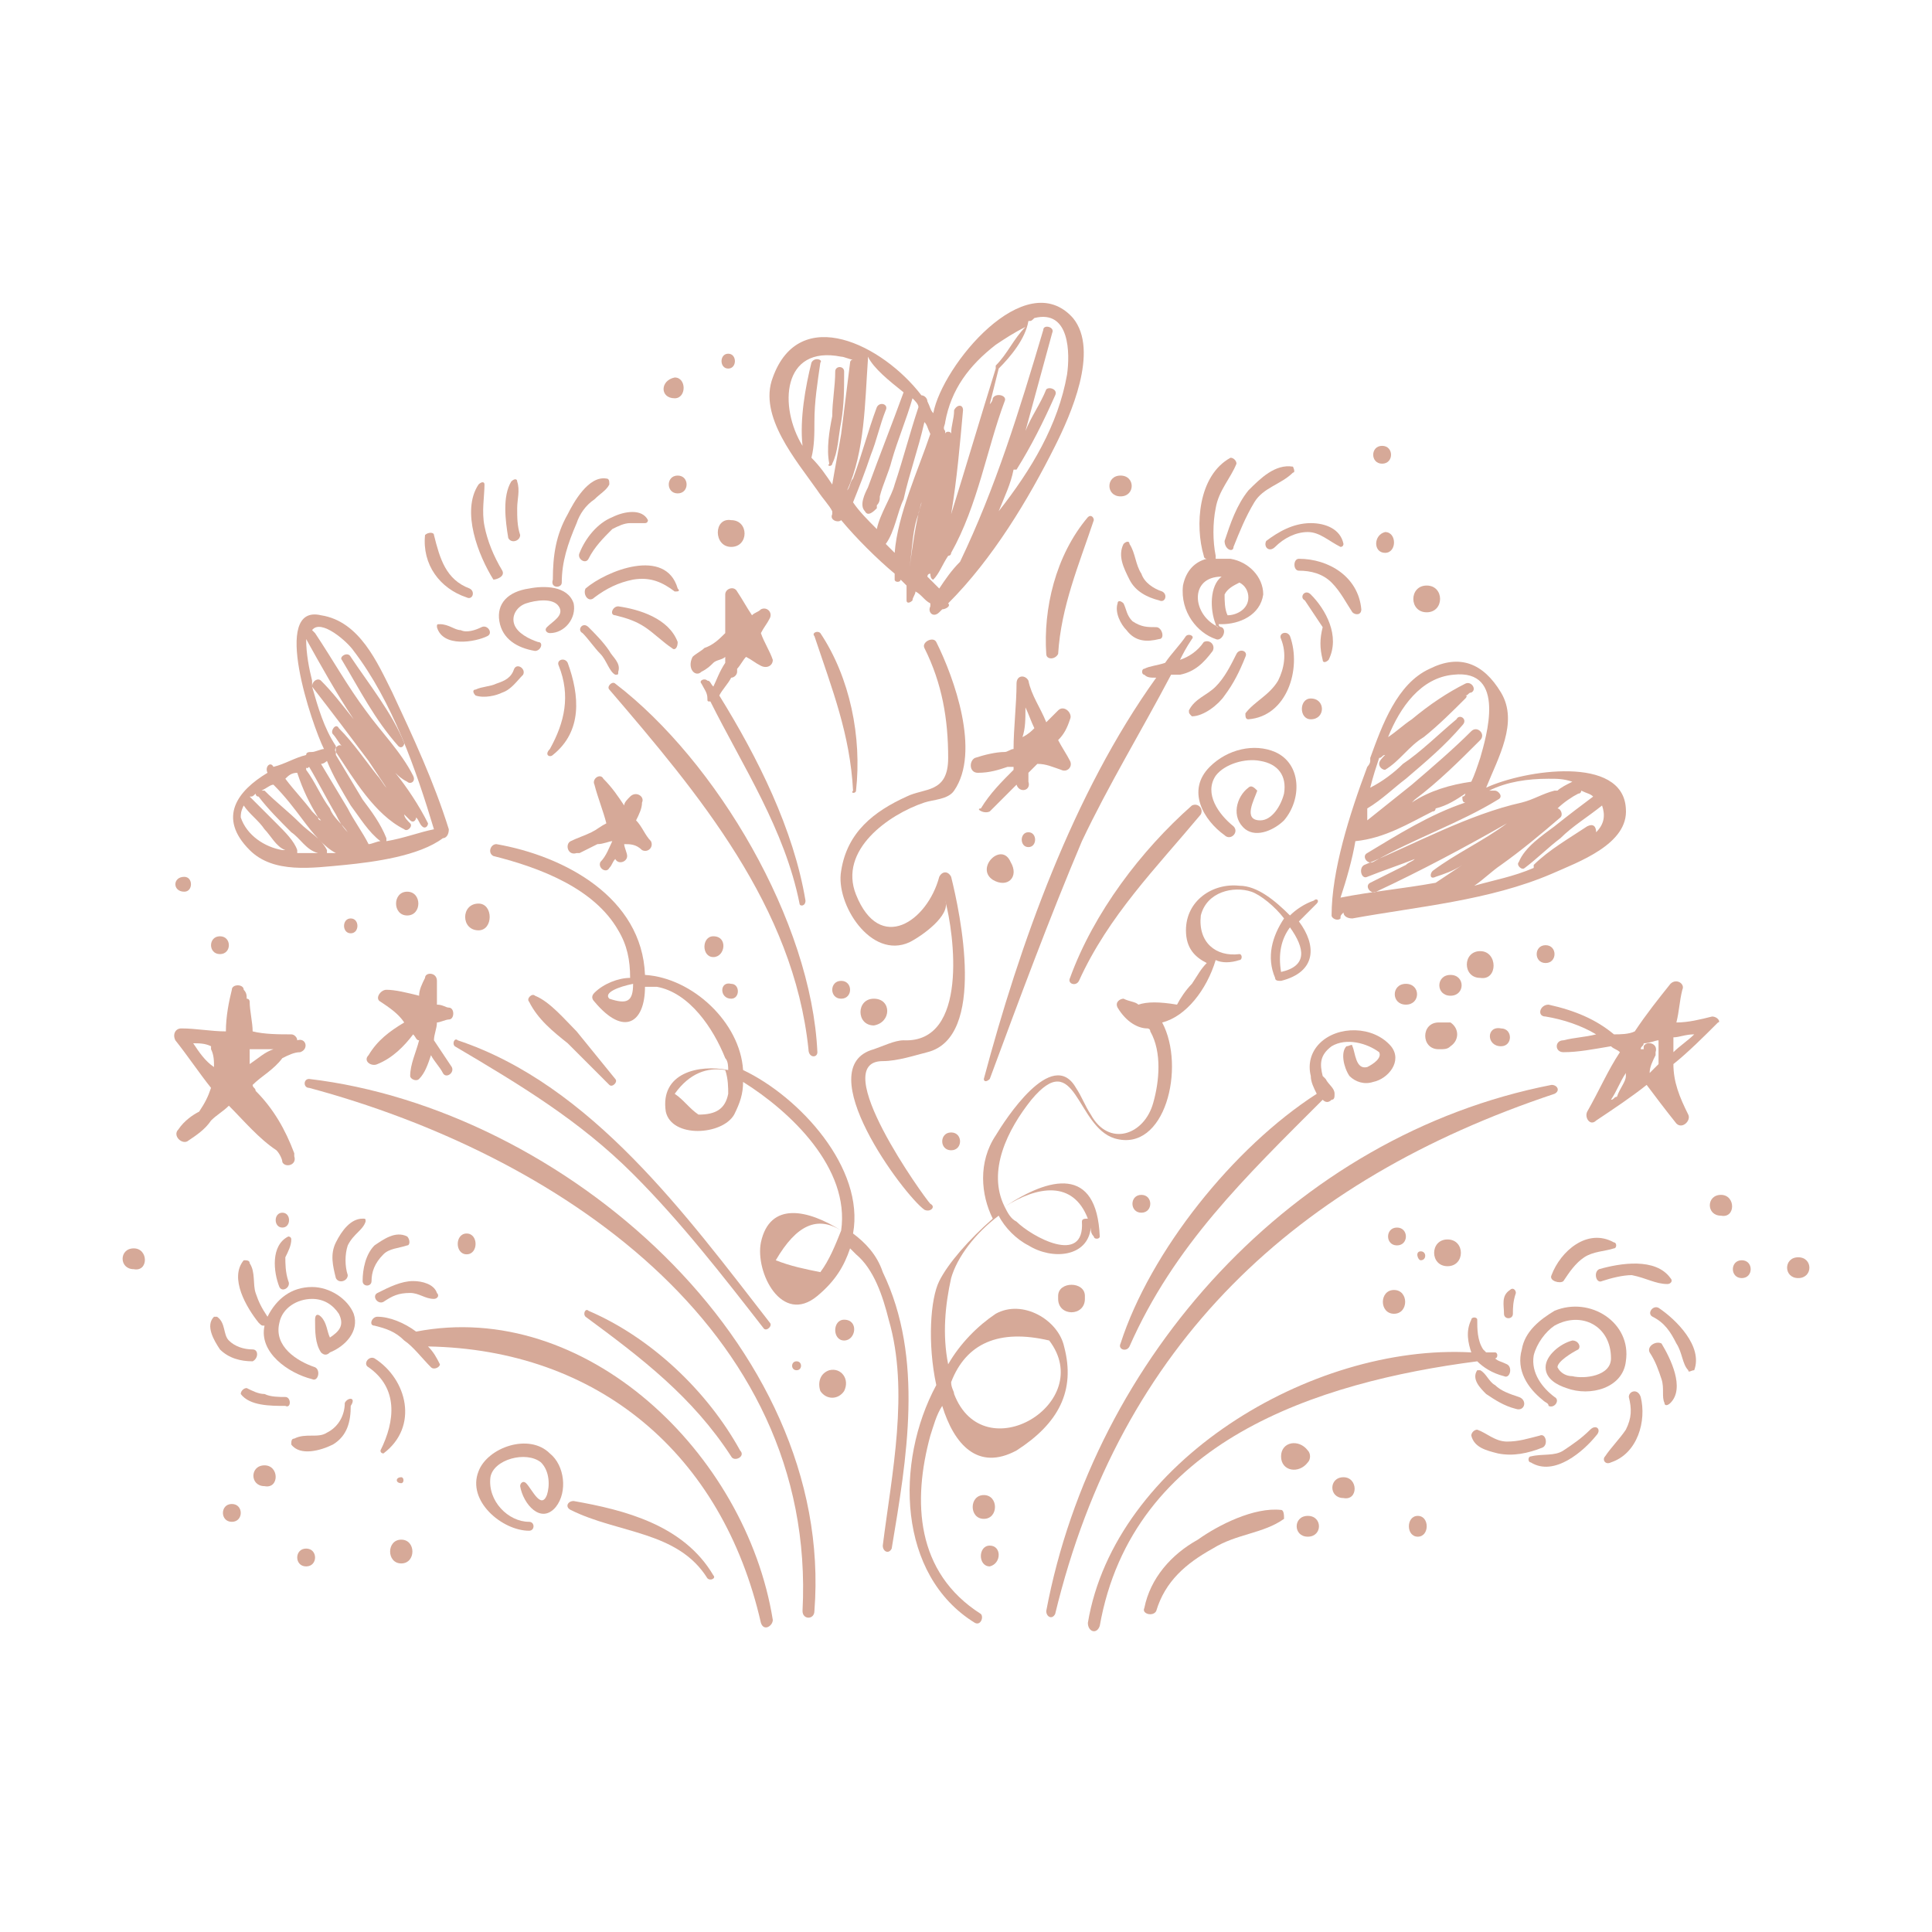 <svg xmlns="http://www.w3.org/2000/svg" xmlns:xlink="http://www.w3.org/1999/xlink" id="Layer_1" x="0px" y="0px" viewBox="0 0 65 65" style="enable-background:new 0 0 65 65;" xml:space="preserve"><style type="text/css">	.st0{fill-rule:evenodd;clip-rule:evenodd;fill:#D6A998;}</style><g>	<path class="st0" d="M35.8,45.3c-0.2-0.9-1.4-1.6-2.3-1.1c-0.6,0.4-1.2,1-1.6,1.7c-0.2-1-0.1-2,0.1-2.9c0.2-0.7,0.8-1.5,1.6-2.1  c0.2,0.4,0.6,0.8,1,1c0.8,0.5,2,0.4,2.1-0.6c0,0.1,0,0.2,0.1,0.3c0,0.1,0.2,0.1,0.2,0c-0.1-2.4-1.7-2-3.2-1  c-0.6-1.2,0.1-2.6,0.9-3.6c1.5-1.8,1.5,0.9,2.8,1.3c1.7,0.5,2.4-2.4,1.6-3.9c0.8-0.2,1.5-1.1,1.8-2.1c0.2,0.1,0.5,0.1,0.8,0  c0.1,0,0.1-0.2,0-0.2c-0.8,0.1-1.4-0.4-1.3-1.3c0.2-0.8,1.1-1,1.7-0.8c0.3,0.1,0.8,0.5,1.1,0.9c-0.4,0.6-0.6,1.3-0.3,2  c0,0.1,0.1,0.1,0.2,0.1c1.2-0.3,1.2-1.2,0.6-2c0.2-0.2,0.4-0.4,0.6-0.6c0.1-0.1,0-0.2-0.1-0.1c-0.3,0.1-0.6,0.3-0.8,0.5  c-0.5-0.5-1.1-1-1.7-1c-0.9-0.1-1.8,0.5-1.8,1.5c0,0.6,0.3,0.9,0.7,1.1c-0.2,0.2-0.3,0.4-0.5,0.7c-0.2,0.2-0.4,0.5-0.5,0.7  c-0.6-0.1-1-0.1-1.3,0c-0.1-0.1-0.3-0.1-0.5-0.2c-0.1,0-0.3,0.1-0.2,0.3c0.3,0.5,0.7,0.7,1,0.7c0,0,0.1,0,0.1,0.1  c0.4,0.7,0.3,1.7,0.1,2.4c-0.3,1.1-1.5,1.5-2.1,0.4c-0.2-0.3-0.3-0.6-0.5-0.9c-0.8-1.4-2.4,1.1-2.7,1.6c-0.6,0.9-0.5,2-0.1,2.8  c-0.8,0.7-1.5,1.5-1.8,2.1c-0.3,0.6-0.4,2.1-0.1,3.5c-1.4,2.6-1.3,6.4,1.3,8c0.2,0.1,0.3-0.2,0.2-0.3c-2.2-1.4-2.3-3.8-1.7-6  c0.1-0.3,0.2-0.7,0.4-1c0.4,1.3,1.2,2.2,2.5,1.5C35.6,47.9,36.2,46.8,35.8,45.3z M43.1,32.7c-0.1-0.6,0-1.1,0.3-1.5  C43.9,31.9,44,32.5,43.1,32.7z M36.6,41c-0.1,0-0.2,0-0.2,0.1c0.1,1.5-1.7,0.5-2.2,0c-0.2-0.1-0.3-0.3-0.4-0.5  C34.9,39.9,36.1,39.7,36.6,41z M32.1,46.9c0-0.1-0.1-0.2-0.1-0.4c0,0,0,0,0,0c0.5-1.3,1.6-1.8,3.3-1.4  C36.9,47.2,33.1,49.5,32.1,46.9z"></path>	<path class="st0" d="M28.7,41.5c0.4-2.2-1.8-4.6-3.7-5.5c0,0,0,0,0,0c-0.1-1.6-1.7-3.1-3.3-3.2c-0.1-2.6-2.7-4-5-4.4  c-0.2,0-0.3,0.3-0.1,0.4c1.6,0.4,3.4,1.1,4.2,2.5c0.3,0.5,0.4,1,0.4,1.6c-0.4,0-0.9,0.2-1.2,0.5c-0.1,0.1-0.1,0.2,0,0.3  c1,1.2,1.7,0.7,1.7-0.5c0.2,0,0.4,0,0.4,0c1.1,0.2,1.9,1.4,2.3,2.4c0.1,0.1,0.1,0.3,0.1,0.4c-1-0.2-2.3,0.1-2.1,1.4  c0.2,0.9,1.9,0.8,2.3,0.1c0.2-0.4,0.3-0.7,0.3-1.1c1.6,1,3.6,2.9,3.3,5c-1.1-0.7-2.4-1-2.7,0.4c-0.2,1,0.7,2.8,1.9,1.8  c0.6-0.5,0.9-1,1.1-1.6c0.1,0.1,0.1,0.1,0.2,0.2c0.6,0.5,0.9,1.4,1.1,2.2c0.7,2.4,0.1,5.2-0.2,7.6c0,0.2,0.2,0.3,0.3,0.1  c0.5-3,1.1-6.4-0.3-9.3C29.5,42.2,29.1,41.8,28.7,41.5z M20.5,33.6c-0.2-0.2,0.3-0.4,0.8-0.5C21.3,33.7,21.1,33.8,20.5,33.6z   M24.5,36.8c-0.1,0.5-0.4,0.7-1,0.7c-0.3-0.2-0.5-0.5-0.8-0.7c0.5-0.7,1.1-0.9,1.7-0.8C24.5,36.3,24.5,36.6,24.5,36.8z M27.6,42.8  c-0.5-0.1-1-0.2-1.5-0.4c0.7-1.2,1.4-1.5,2.2-1C28.1,41.9,27.9,42.4,27.6,42.8z"></path>	<path class="st0" d="M32,29.5c-0.1-0.2-0.3-0.2-0.4,0c-0.4,1.5-2,2.6-2.8,0.6c-0.6-1.5,1.1-2.7,2.3-3.1c0.3-0.1,0.8-0.1,1-0.4  c0.9-1.3,0-3.8-0.6-5c-0.1-0.2-0.5,0-0.4,0.2c0.6,1.2,0.8,2.4,0.8,3.7c0,1.2-0.8,1-1.4,1.3c-1.1,0.5-2,1.2-2.2,2.5  c-0.2,1.1,1,3,2.3,2.4c0.4-0.2,1.4-0.9,1.2-1.4c0.3,1.1,0.8,4.8-1.4,4.7c-0.3,0-0.7,0.2-1,0.3c-2.2,0.6,1,4.9,1.7,5.4  c0.2,0.1,0.4-0.1,0.2-0.2c-0.2-0.2-3.5-4.8-1.6-4.8c0.5,0,1.1-0.2,1.5-0.3C33.2,34.9,32.3,30.7,32,29.5z"></path>	<path class="st0" d="M52.3,36.8c0.2-0.1,0.1-0.3-0.1-0.3c-8.7,1.7-15.4,9.2-17,17.7c0,0.2,0.2,0.3,0.3,0.1  C37.7,45.2,43.6,39.7,52.3,36.8z"></path>	<path class="st0" d="M38.5,22.5c-0.1,0-0.1,0.2,0,0.2c0.1,0.1,0.2,0.1,0.4,0.1c-2.8,3.9-4.6,9-5.8,13.5c0,0.1,0.1,0.1,0.2,0  c1-2.7,2-5.4,3.1-8c0.9-1.9,2-3.7,3-5.6c0.1,0,0.2,0,0.3,0c0.5-0.1,0.8-0.4,1.1-0.8c0.1-0.2-0.1-0.4-0.3-0.3  c-0.2,0.3-0.5,0.5-0.8,0.6c0.1-0.2,0.2-0.4,0.4-0.7c0.1-0.1-0.1-0.2-0.2-0.1c-0.2,0.3-0.5,0.6-0.7,0.9  C38.9,22.4,38.7,22.4,38.5,22.5z"></path>	<path class="st0" d="M27.5,35.4c-0.2-4.4-3.4-9.8-6.8-12.4c-0.1-0.1-0.3,0.1-0.2,0.2c3,3.5,6.2,7.3,6.7,12.1  C27.2,35.6,27.5,35.6,27.5,35.4z"></path>	<path class="st0" d="M23.6,22.6c0.2-0.1,0.3-0.2,0.4-0.3c0.1-0.1,0.3-0.1,0.4-0.2c0,0.1,0,0.1,0,0.2c-0.2,0.3-0.3,0.6-0.4,0.8  c-0.1-0.1-0.1-0.2-0.2-0.2c-0.1-0.1-0.3,0-0.2,0.1c0.1,0.2,0.2,0.3,0.2,0.5c0,0.1,0,0.1,0.1,0.1c1.1,2.2,2.5,4.3,3,6.8  c0,0.1,0.2,0.1,0.2-0.1c-0.4-2.4-1.6-4.8-2.9-6.9c0.1-0.2,0.3-0.4,0.4-0.6c0.1,0,0.2-0.1,0.2-0.2c0,0,0-0.1,0-0.1  c0.1-0.1,0.2-0.3,0.3-0.4c0.2,0.1,0.3,0.2,0.5,0.3c0.2,0.1,0.4,0,0.4-0.2c-0.1-0.3-0.3-0.6-0.4-0.9c0.1-0.2,0.2-0.3,0.3-0.5  c0.1-0.2-0.1-0.4-0.3-0.3c-0.1,0.1-0.2,0.1-0.3,0.2c-0.2-0.3-0.3-0.5-0.5-0.8c-0.1-0.2-0.4-0.1-0.4,0.1c0,0.4,0,0.9,0,1.3  c-0.2,0.2-0.4,0.4-0.7,0.5c-0.1,0.1-0.3,0.2-0.4,0.3C23.1,22.5,23.4,22.8,23.6,22.6z"></path>	<path class="st0" d="M18.9,19.6c0-0.7,0.2-1.3,0.5-2c0.1-0.3,0.3-0.6,0.6-0.8c0.2-0.2,0.4-0.3,0.5-0.5c0-0.1,0-0.2-0.1-0.2  c-0.6-0.1-1.1,0.8-1.3,1.2c-0.4,0.7-0.5,1.4-0.5,2.2C18.5,19.8,18.9,19.8,18.9,19.6z"></path>	<path class="st0" d="M19.5,18.6c-0.1,0.2,0.2,0.4,0.3,0.2c0.2-0.4,0.5-0.7,0.8-1c0.2-0.1,0.4-0.2,0.6-0.2c0.2,0,0.3,0,0.5,0  c0.1,0,0.1-0.1,0.1-0.1c-0.2-0.4-0.8-0.3-1.2-0.1C20.1,17.6,19.7,18.1,19.5,18.6z"></path>	<path class="st0" d="M20,20.1c0.4-0.3,0.8-0.5,1.3-0.6c0.6-0.1,1,0.1,1.4,0.4c0.1,0,0.2,0,0.1-0.1c-0.4-1.4-2.4-0.6-3.1,0  C19.6,20,19.8,20.3,20,20.1z"></path>	<path class="st0" d="M21.7,21.1c0.3,0.2,0.6,0.5,0.9,0.7c0.1,0.1,0.2,0,0.2-0.2c-0.3-0.8-1.3-1.1-2-1.2c-0.2,0-0.3,0.3-0.1,0.3  C21.1,20.8,21.4,20.9,21.7,21.1z"></path>	<path class="st0" d="M19.8,21.1c-0.2-0.2-0.4,0.1-0.2,0.2c0.2,0.2,0.4,0.5,0.6,0.7c0.2,0.2,0.3,0.6,0.5,0.7c0.1,0,0.1,0,0.1-0.1  c0.1-0.3-0.2-0.5-0.3-0.7C20.3,21.6,20,21.3,19.8,21.1z"></path>	<path class="st0" d="M18.6,25.4c1-0.8,0.9-2,0.5-3.1c-0.1-0.2-0.4-0.1-0.3,0.1c0.4,1,0.2,1.9-0.3,2.8  C18.3,25.4,18.5,25.5,18.6,25.4z"></path>	<path class="st0" d="M16.9,23.3c0.3-0.1,0.5-0.4,0.7-0.6c0.1-0.2-0.2-0.4-0.3-0.2c-0.1,0.3-0.3,0.4-0.6,0.5  c-0.2,0.1-0.5,0.1-0.7,0.2c-0.1,0-0.1,0.1,0,0.2C16.3,23.5,16.7,23.4,16.9,23.3z"></path>	<path class="st0" d="M16.4,21.4c0.2-0.1,0-0.4-0.2-0.3c-0.2,0.1-0.5,0.2-0.7,0.1c-0.2,0-0.4-0.2-0.7-0.2c-0.1,0-0.1,0-0.1,0.1  C14.9,21.8,16,21.6,16.4,21.4z"></path>	<path class="st0" d="M15.7,20.1c0.2,0.1,0.3-0.2,0.1-0.3c-0.8-0.3-1-1-1.2-1.8c0-0.1-0.2-0.1-0.3,0C14.2,19,14.8,19.8,15.7,20.1z"></path>	<path class="st0" d="M16.9,19.2c-0.3-0.5-0.5-1-0.6-1.5c-0.1-0.5,0-1,0-1.4c0-0.1-0.1-0.1-0.2,0c-0.6,0.9,0,2.4,0.5,3.2  C16.7,19.5,17,19.4,16.9,19.2z"></path>	<path class="st0" d="M17.5,18c-0.1-0.3-0.1-0.6-0.1-0.9c0-0.3,0.1-0.6,0-0.9c0-0.1-0.1-0.1-0.2,0c-0.3,0.5-0.2,1.3-0.1,1.9  C17.2,18.3,17.5,18.2,17.5,18z"></path>	<path class="st0" d="M40.9,21.5c0.2,0.1,0.4-0.3,0.2-0.4c0,0-0.1,0-0.1-0.1c0,0,0.1,0,0.1,0c0.6,0,1.3-0.3,1.4-1  c0-0.6-0.5-1.1-1.1-1.2c-0.2,0-0.4,0-0.5,0c0,0,0-0.1,0-0.1c-0.1-0.5-0.1-1.1,0-1.6c0.1-0.6,0.5-1,0.7-1.5c0-0.1-0.1-0.2-0.2-0.2  c-1.1,0.6-1.2,2.3-0.9,3.3c0,0,0,0.1,0.1,0.1c-0.4,0.1-0.7,0.4-0.8,0.9C39.7,20.6,40.3,21.3,40.9,21.5z M41.2,20  c0.1-0.2,0.3-0.3,0.5-0.4c0.2,0.1,0.3,0.3,0.3,0.5c0,0.4-0.4,0.6-0.7,0.6C41.2,20.5,41.2,20.2,41.2,20z M41.1,19.4  c-0.4,0.3-0.4,1.1-0.2,1.6c0,0,0,0.1,0.1,0.1C40.1,20.7,40,19.4,41.1,19.4z"></path>	<path class="st0" d="M41.5,18.4c0.2-0.5,0.4-1,0.7-1.5c0.3-0.5,0.9-0.6,1.3-1c0.1,0,0-0.2,0-0.2c-0.6-0.1-1.1,0.4-1.5,0.8  c-0.4,0.5-0.6,1.1-0.8,1.7C41.2,18.5,41.5,18.6,41.5,18.4z"></path>	<path class="st0" d="M42.9,18.4c0.3-0.3,0.7-0.5,1.1-0.5c0.4,0,0.7,0.3,1.1,0.5c0.1,0,0.1-0.1,0.1-0.1c-0.1-0.5-0.6-0.7-1.1-0.7  c-0.6,0-1.1,0.3-1.5,0.6C42.5,18.4,42.7,18.6,42.9,18.4z"></path>	<path class="st0" d="M43.7,19.2c0.4,0,0.8,0.1,1.1,0.4c0.3,0.3,0.5,0.7,0.7,1c0.1,0.1,0.3,0.1,0.3-0.1c-0.1-1.1-1.1-1.7-2.1-1.7  C43.5,18.8,43.5,19.2,43.7,19.2z"></path>	<path class="st0" d="M44.5,22.2c0,0.1,0.1,0.1,0.2,0c0.4-0.8-0.1-1.7-0.6-2.2c-0.2-0.2-0.4,0.1-0.2,0.2c0.2,0.3,0.4,0.6,0.6,0.9  C44.4,21.5,44.4,21.8,44.5,22.2z"></path>	<path class="st0" d="M41.9,24c0,0.1,0,0.2,0.1,0.2c1.3-0.1,1.8-1.7,1.4-2.8c-0.1-0.2-0.4-0.1-0.3,0.1c0.2,0.5,0.1,1-0.1,1.4  C42.7,23.4,42.2,23.6,41.9,24z"></path>	<path class="st0" d="M41.6,22c-0.2,0.4-0.4,0.8-0.7,1.1c-0.3,0.3-0.7,0.4-0.9,0.8c0,0.1,0,0.1,0.1,0.2c0.4,0,0.9-0.4,1.1-0.7  c0.3-0.4,0.5-0.8,0.7-1.3C42,21.9,41.7,21.8,41.6,22z"></path>	<path class="st0" d="M39,21.5c0.2,0,0.1-0.4-0.1-0.4c-0.3,0-0.5,0-0.8-0.2c-0.2-0.2-0.2-0.4-0.3-0.6c-0.1-0.1-0.2-0.1-0.2,0  c-0.1,0.3,0.1,0.7,0.3,0.9C38.2,21.6,38.6,21.6,39,21.5z"></path>	<path class="st0" d="M37.8,18.3c-0.2,0.4,0,0.8,0.2,1.2c0.2,0.4,0.6,0.6,1,0.7c0.2,0.1,0.3-0.2,0.1-0.3c-0.3-0.1-0.6-0.3-0.7-0.6  c-0.2-0.3-0.2-0.7-0.4-1C38,18.2,37.9,18.2,37.8,18.3z"></path>	<path class="st0" d="M16.8,20.9c0.1,0.6,0.6,0.9,1.2,1c0.2,0,0.3-0.3,0.1-0.3c-0.3-0.1-0.7-0.3-0.8-0.6c-0.1-0.3,0.1-0.6,0.4-0.7  c0.3-0.1,0.9-0.2,1.1,0.1c0.2,0.3-0.2,0.5-0.4,0.7c-0.1,0.1,0,0.2,0.1,0.2c0.5,0,0.9-0.5,0.8-1c-0.2-0.6-1-0.6-1.5-0.5  C17.1,19.9,16.7,20.3,16.8,20.9z"></path>	<path class="st0" d="M9.3,38.7c0.1,0.1,0.2,0.3,0.2,0.4c0.1,0.2,0.5,0.1,0.4-0.2c0,0,0,0,0-0.1c0,0,0,0,0,0c0,0,0,0,0,0  c-0.3-0.8-0.7-1.5-1.3-2.1c0-0.1-0.1-0.1-0.1-0.2c0.3-0.3,0.7-0.5,1-0.9c0.2-0.1,0.4-0.2,0.6-0.2c0.3-0.1,0.2-0.5-0.1-0.4  c0,0,0,0,0,0c0-0.1-0.1-0.2-0.2-0.2c-0.4,0-0.9,0-1.3-0.1c0-0.3-0.1-0.7-0.1-1c0,0,0-0.1-0.1-0.1c0-0.1,0-0.2-0.1-0.3  c0-0.2-0.4-0.2-0.4,0c-0.1,0.4-0.2,0.9-0.2,1.4c-0.5,0-1-0.1-1.5-0.1c-0.2,0-0.3,0.2-0.2,0.4c0.4,0.5,0.8,1.1,1.2,1.6  c-0.1,0.3-0.2,0.5-0.4,0.8C6.5,37.5,6.2,37.7,6,38c-0.2,0.2,0.1,0.5,0.3,0.4c0.3-0.2,0.6-0.4,0.8-0.7c0.2-0.2,0.4-0.3,0.6-0.5  C8.2,37.7,8.7,38.3,9.3,38.7z M8.4,35.3c0.3,0,0.5,0,0.8,0c0,0,0,0,0,0c-0.3,0.1-0.5,0.3-0.8,0.5C8.4,35.7,8.4,35.5,8.4,35.3  C8.4,35.3,8.4,35.3,8.4,35.3z M6.5,35.1c0.2,0,0.4,0,0.6,0.1c0,0,0,0.1,0,0.1c0.1,0.2,0.1,0.4,0.1,0.6C6.9,35.7,6.7,35.4,6.5,35.1z  "></path>	<path class="st0" d="M57.6,34.2c-0.4,0.1-0.8,0.2-1.2,0.2c0.1-0.4,0.1-0.7,0.2-1.1c0.1-0.2-0.2-0.4-0.4-0.2c-0.4,0.5-0.8,1-1.2,1.6  c-0.2,0.1-0.5,0.1-0.7,0.1c-0.6-0.5-1.3-0.8-2.2-1c-0.3,0-0.4,0.4-0.1,0.4c0.6,0.1,1.2,0.3,1.7,0.6c-0.4,0.1-0.7,0.1-1.1,0.2  c-0.3,0-0.3,0.4,0,0.4c0.5,0,1-0.1,1.6-0.2c0.1,0.1,0.2,0.1,0.3,0.2c-0.4,0.6-0.7,1.3-1.1,2c-0.1,0.2,0.1,0.5,0.3,0.3  c0.6-0.4,1.2-0.8,1.7-1.2c0.3,0.4,0.6,0.8,1,1.3v0c0,0,0,0,0,0c0.2,0.2,0.5-0.1,0.4-0.3c-0.3-0.6-0.5-1.1-0.5-1.7  c0.5-0.4,1-0.9,1.5-1.4C57.9,34.4,57.8,34.2,57.6,34.2z M54.4,36.9c-0.1,0-0.1,0.1-0.2,0.1c0.2-0.3,0.3-0.6,0.5-0.9  c0,0,0,0.1,0,0.1C54.7,36.4,54.5,36.6,54.4,36.9z M55.5,36.1C55.5,36,55.5,36,55.5,36.1c0-0.2,0.1-0.4,0.2-0.6c0,0,0,0,0,0  c0,0,0,0,0,0c0,0,0,0,0-0.1c0.1-0.3-0.3-0.4-0.4-0.2c0,0,0,0,0,0.1c0,0-0.1,0-0.1,0c0-0.1,0.1-0.1,0.1-0.2c0.2,0,0.4-0.1,0.5-0.1  c0,0.3,0,0.5,0,0.8C55.7,35.9,55.6,36,55.5,36.1z M56.3,35.4c0-0.2,0-0.3,0-0.5c0.2,0,0.4-0.1,0.7-0.1C56.8,35,56.5,35.2,56.3,35.4  z"></path>	<path class="st0" d="M33.3,27.3c0.3-0.3,0.6-0.6,0.9-0.9c0,0,0,0,0,0c0.1,0.3,0.5,0.2,0.4-0.1c0-0.1,0-0.2,0-0.3  c0.1-0.1,0.2-0.2,0.3-0.3c0.3,0,0.5,0.1,0.8,0.2c0.2,0.1,0.4-0.1,0.3-0.3c-0.1-0.2-0.3-0.5-0.4-0.7c0.2-0.2,0.3-0.4,0.4-0.7  c0.1-0.2-0.2-0.5-0.4-0.3c-0.1,0.1-0.3,0.3-0.4,0.4c-0.2-0.5-0.5-0.9-0.6-1.4c-0.1-0.2-0.4-0.2-0.4,0.1c0,0.7-0.1,1.5-0.1,2.2  c-0.1,0-0.2,0.1-0.3,0.1c-0.3,0-0.7,0.1-1,0.2c-0.2,0.1-0.2,0.5,0.1,0.5c0.4,0,0.7-0.1,1-0.2c0.1,0,0.1,0,0.2,0c0,0,0,0.1,0,0.1  c-0.4,0.4-0.8,0.8-1.1,1.3C32.8,27.2,33.1,27.4,33.3,27.3z M34.5,23.8c0.1,0.2,0.2,0.5,0.3,0.7c-0.1,0.1-0.2,0.2-0.4,0.3  C34.5,24.5,34.5,24.2,34.5,23.8z"></path>	<path class="st0" d="M21.6,28.6c0.2,0.1,0.4-0.1,0.3-0.3c-0.2-0.2-0.3-0.5-0.5-0.7c0.1-0.2,0.2-0.4,0.2-0.6  c0.1-0.2-0.2-0.4-0.4-0.2c-0.1,0.1-0.2,0.2-0.2,0.3c-0.2-0.3-0.4-0.6-0.7-0.9c-0.1-0.2-0.4,0-0.3,0.2c0.1,0.4,0.3,0.9,0.4,1.3  c-0.2,0.1-0.3,0.2-0.5,0.3c-0.2,0.1-0.5,0.2-0.7,0.3c-0.2,0.1-0.1,0.5,0.2,0.4c0,0,0,0,0.1,0c0,0,0,0,0,0c0.2-0.1,0.4-0.2,0.6-0.3  c0.2,0,0.4-0.1,0.5-0.1c-0.1,0.2-0.2,0.5-0.4,0.7c-0.1,0.2,0.2,0.4,0.3,0.2c0.1-0.1,0.1-0.2,0.2-0.3c0.1,0.2,0.4,0.1,0.4-0.1  c0-0.1-0.1-0.3-0.1-0.4c0,0,0,0,0,0C21.2,28.4,21.4,28.4,21.6,28.6z"></path>	<path class="st0" d="M10.4,36.3c-0.2,0-0.2,0.3,0,0.3c8.2,2.2,17.1,8,16.6,17.6c0,0.3,0.4,0.3,0.4,0C28.1,45.2,18.9,37.3,10.4,36.3  z"></path>	<path class="st0" d="M15.3,35.2c2.2,1.3,4.2,2.5,6,4.3c1.6,1.6,3,3.4,4.4,5.2c0.1,0.1,0.3-0.1,0.2-0.2c-2.8-3.6-6-8-10.5-9.5  C15.3,34.9,15.2,35.1,15.3,35.2z"></path>	<path class="st0" d="M14.1,36.3c0.2-0.2,0.3-0.5,0.4-0.8c0.1,0.2,0.3,0.4,0.4,0.6c0.1,0.2,0.4,0,0.3-0.2c-0.2-0.3-0.4-0.6-0.6-0.9  c0-0.2,0.1-0.4,0.1-0.6c0.1,0,0.3-0.1,0.4-0.1c0.2,0,0.2-0.4,0-0.4c-0.1,0-0.2-0.1-0.4-0.1c0-0.3,0-0.5,0-0.8  c0-0.3-0.4-0.3-0.4-0.1c-0.1,0.2-0.2,0.4-0.2,0.6c-0.4-0.1-0.8-0.2-1.1-0.2c-0.2,0-0.4,0.3-0.2,0.4c0.3,0.2,0.6,0.4,0.8,0.7  c-0.5,0.3-0.9,0.6-1.2,1.1c-0.2,0.2,0.1,0.4,0.3,0.3c0.5-0.2,0.9-0.6,1.2-1c0.1,0.1,0.1,0.2,0.2,0.2c-0.1,0.4-0.3,0.8-0.3,1.2  C13.8,36.3,14,36.4,14.1,36.3z"></path>	<path class="st0" d="M49.7,45.8c0.2,0.2,0.5,0.4,0.9,0.5c0.2,0.1,0.3-0.3,0.1-0.4c-0.2-0.1-0.3-0.1-0.4-0.2c0.1,0,0.1-0.2,0-0.2  c-0.1,0-0.2,0-0.3,0c0,0-0.1-0.1-0.1-0.1c-0.2-0.3-0.2-0.7-0.2-1c0-0.1-0.2-0.1-0.2,0c-0.2,0.4-0.1,0.8,0,1.1  c-5.4-0.3-12,3.7-12.9,9.1c0,0.3,0.3,0.4,0.4,0.1C38.1,48.5,44.3,46.5,49.7,45.8z"></path>	<path class="st0" d="M14,44.8c-0.4-0.3-0.9-0.5-1.3-0.5c-0.2,0-0.3,0.3-0.1,0.3c0.4,0.1,0.7,0.2,1,0.5c0.3,0.2,0.6,0.6,0.9,0.9  c0.1,0.1,0.3,0,0.3-0.1c-0.1-0.2-0.2-0.4-0.4-0.6c5.7,0.1,9.9,3.6,11.2,9.3c0.1,0.3,0.4,0.1,0.4-0.1C25.1,48.9,19.7,43.7,14,44.8z"></path>	<path class="st0" d="M12.3,41.1c0-0.1,0-0.1-0.1-0.1c-0.4,0-0.7,0.4-0.9,0.8c-0.2,0.4-0.1,0.8,0,1.2c0.1,0.2,0.4,0.1,0.4-0.1  c-0.1-0.3-0.1-0.7,0-1C11.9,41.5,12.2,41.4,12.3,41.1z"></path>	<path class="st0" d="M12.5,43.1c0-0.3,0.1-0.6,0.4-0.9c0.2-0.2,0.5-0.2,0.8-0.3c0.1,0,0.1-0.2,0-0.3c-0.4-0.2-0.8,0.1-1.1,0.3  c-0.3,0.3-0.4,0.8-0.4,1.2C12.2,43.3,12.5,43.3,12.5,43.1z"></path>	<path class="st0" d="M12.9,43.8c0.3-0.2,0.5-0.3,0.9-0.3c0.3,0,0.5,0.2,0.8,0.2c0.1,0,0.2-0.1,0.1-0.2c-0.1-0.3-0.5-0.4-0.8-0.4  c-0.4,0-0.8,0.2-1.2,0.4C12.5,43.6,12.7,43.9,12.9,43.8z"></path>	<path class="st0" d="M12.6,45.7c-0.2-0.1-0.4,0.2-0.2,0.3c1,0.7,0.9,1.8,0.4,2.8c0,0.1,0.1,0.1,0.1,0.1  C14.1,48,13.7,46.4,12.6,45.7z"></path>	<path class="st0" d="M11.6,47.2c0,0.4-0.2,0.8-0.6,1c-0.3,0.2-0.7,0-1.1,0.2c-0.1,0-0.1,0.1-0.1,0.2c0.3,0.4,1,0.2,1.4,0  c0.5-0.3,0.6-0.8,0.6-1.3C12,47,11.7,47,11.6,47.2z"></path>	<path class="st0" d="M9.6,47c-0.2,0-0.5,0-0.7-0.1c-0.2,0-0.4-0.1-0.6-0.2c-0.1,0-0.2,0.1-0.2,0.2c0.3,0.4,1,0.4,1.5,0.4  C9.8,47.4,9.8,47,9.6,47z"></path>	<path class="st0" d="M8.5,45.4c-0.3,0-0.6-0.1-0.8-0.3c-0.2-0.2-0.1-0.6-0.4-0.8c0,0-0.1,0-0.1,0c-0.3,0.3,0,0.8,0.2,1.1  c0.3,0.3,0.7,0.4,1.1,0.4C8.7,45.7,8.7,45.4,8.5,45.4z"></path>	<path class="st0" d="M9,44.3c-0.2-0.3-0.3-0.5-0.4-0.8c-0.1-0.3,0-0.7-0.2-1c0-0.1-0.1-0.1-0.2-0.1c-0.5,0.6,0.1,1.6,0.5,2.1  c0.1,0.1,0.1,0.1,0.2,0.1c-0.2,0.9,0.8,1.6,1.6,1.8c0.2,0.1,0.3-0.3,0.1-0.4c-0.6-0.2-1.4-0.7-1.2-1.5c0.1-0.5,0.6-0.8,1.1-0.8  c0.4,0,0.7,0.2,0.9,0.5c0.2,0.4,0,0.6-0.3,0.8c-0.1-0.2-0.1-0.5-0.3-0.7c-0.1-0.1-0.2-0.1-0.2,0.1c0,0.4,0,0.8,0.2,1.1  c0.1,0.1,0.2,0.1,0.3,0c0.5-0.2,1-0.7,0.8-1.3c-0.2-0.5-0.8-0.9-1.4-0.9C9.8,43.3,9.3,43.7,9,44.3z"></path>	<path class="st0" d="M9.8,41.7c0-0.1-0.1-0.1-0.1-0.1c-0.6,0.3-0.5,1.2-0.3,1.7c0.1,0.2,0.4,0,0.3-0.2c-0.1-0.3-0.1-0.6-0.1-0.8  C9.7,42.1,9.8,41.9,9.8,41.7z"></path>	<path class="st0" d="M52.2,42.9c-0.1,0.2,0.3,0.3,0.4,0.2c0.2-0.3,0.4-0.6,0.7-0.8c0.3-0.2,0.7-0.2,1-0.3c0.1,0,0.1-0.2,0-0.2  C53.4,41.3,52.5,42.1,52.2,42.9z"></path>	<path class="st0" d="M56.1,43.2c0.1,0,0.2-0.1,0.1-0.2c-0.5-0.7-1.7-0.5-2.4-0.3c-0.2,0.1-0.1,0.5,0.1,0.4c0.3-0.1,0.7-0.2,1-0.2  C55.4,43,55.7,43.2,56.1,43.2z"></path>	<path class="st0" d="M55.8,44c-0.2-0.1-0.4,0.2-0.2,0.3c0.4,0.2,0.6,0.5,0.8,0.9c0.2,0.3,0.2,0.7,0.4,0.9c0,0.1,0.1,0,0.2,0  C57.3,45.3,56.4,44.4,55.8,44z"></path>	<path class="st0" d="M55.5,45.5c0.2,0.3,0.3,0.6,0.4,0.9c0.1,0.3,0,0.6,0.1,0.8c0,0.1,0.1,0.1,0.2,0c0.5-0.5,0-1.5-0.3-2  C55.7,45.1,55.4,45.3,55.5,45.5z"></path>	<path class="st0" d="M54.8,47c0.1,0.4,0.1,0.7-0.1,1.1c-0.2,0.3-0.5,0.6-0.7,0.9c-0.1,0.1,0,0.3,0.2,0.2c0.9-0.3,1.2-1.4,1-2.2  C55.1,46.7,54.8,46.8,54.8,47z"></path>	<path class="st0" d="M53.5,48.1c-0.3,0.3-0.6,0.5-0.9,0.7c-0.3,0.2-0.7,0.1-1.1,0.2c-0.1,0-0.1,0.2,0,0.2c0.8,0.5,1.8-0.4,2.2-0.9  C53.9,48.1,53.7,47.9,53.5,48.1z"></path>	<path class="st0" d="M51.8,48.3c-0.4,0.1-0.7,0.2-1.1,0.2c-0.4,0-0.7-0.3-1-0.4c-0.1,0-0.2,0.1-0.2,0.2c0.1,0.4,0.5,0.5,0.9,0.6  c0.5,0.1,1,0,1.5-0.2C52.1,48.6,52,48.2,51.8,48.3z"></path>	<path class="st0" d="M49.8,46.1c0,0-0.1,0-0.1,0c-0.2,0.3,0.1,0.6,0.3,0.8c0.3,0.2,0.6,0.4,1,0.5c0.3,0.1,0.4-0.3,0.1-0.4  c-0.3-0.1-0.6-0.2-0.8-0.4C50.1,46.5,50,46.2,49.8,46.1z"></path>	<path class="st0" d="M50.8,43.4c-0.3,0.2-0.2,0.5-0.2,0.8c0,0.2,0.3,0.2,0.3,0c0-0.2,0-0.4,0.1-0.7C51,43.4,50.9,43.3,50.8,43.4z"></path>	<path class="st0" d="M53.1,45.4c0.1-0.1,0-0.3-0.2-0.3c-0.4,0.1-0.9,0.5-0.9,0.9c0,0.4,0.4,0.6,0.7,0.7c0.8,0.3,1.9,0,2-0.9  c0.2-1.3-1.2-2.2-2.4-1.7c-0.5,0.3-1,0.7-1.1,1.3c-0.2,0.7,0.2,1.3,0.7,1.7c0.1,0.1,0.2,0.1,0.2,0.2c0.2,0.1,0.4-0.2,0.2-0.3  c-0.4-0.3-0.8-0.8-0.7-1.4c0.1-0.4,0.4-0.8,0.7-1c0.9-0.5,1.9,0,1.9,1.1c0,0.6-0.9,0.7-1.3,0.6c-0.2,0-0.4-0.1-0.5-0.3  C52.4,45.8,52.9,45.5,53.1,45.4z"></path>	<path class="st0" d="M28,17.2c0,0,0,0.1,0,0.1c-0.1,0.2,0.2,0.3,0.3,0.2c0.5,0.6,1.2,1.3,1.8,1.8c0,0.1,0,0.2,0,0.2  c0,0.1,0.2,0.1,0.2,0c0,0,0,0,0,0c0.1,0.1,0.1,0.1,0.2,0.2c0,0.2,0,0.3,0,0.5c0,0.1,0.1,0.1,0.2,0c0-0.1,0.1-0.2,0.1-0.3  c0.2,0.1,0.3,0.3,0.5,0.4c0,0,0,0,0,0.1c-0.1,0.2,0.1,0.4,0.3,0.2c0,0,0.1-0.1,0.1-0.1c0.1,0,0.3-0.1,0.2-0.2  c1.5-1.5,2.7-3.5,3.6-5.3c0.5-1,1.5-3.2,0.6-4.3c-1.6-1.8-4.4,1.6-4.7,3.2c-0.1-0.1-0.1-0.2-0.2-0.4c0-0.1-0.1-0.2-0.2-0.2  c-1.3-1.7-4.1-3.1-5-0.6c-0.5,1.3,0.8,2.8,1.5,3.8C27.7,16.8,27.9,17,28,17.2z M30.6,19.1C30.6,19.1,30.6,19,30.6,19.1  c0.1-0.7,0.1-1.3,0.3-1.8c0-0.1,0.1-0.3,0.1-0.4C30.8,17.6,30.7,18.4,30.6,19.1z M31.8,14.2c0.2-1.1,0.8-1.9,1.7-2.6  c0.3-0.2,0.6-0.4,1-0.6c-0.4,0.4-0.6,0.9-1,1.3c0,0,0,0.1,0,0.1c-0.5,1.6-1,3.3-1.5,4.9c0.2-1.2,0.3-2.4,0.4-3.5  c0-0.2-0.2-0.2-0.3,0c0,0.3-0.1,0.5-0.1,0.8c0-0.1-0.2-0.1-0.2,0c0,0,0,0,0,0c0,0,0-0.1,0-0.1C31.7,14.4,31.8,14.3,31.8,14.2z   M31.4,19.5c0.2-0.2,0.3-0.5,0.5-0.8c0,0,0.1,0,0.1-0.1c0.9-1.6,1.2-3.5,1.8-5.1c0.1-0.2-0.3-0.3-0.4-0.1c0,0.1-0.1,0.2-0.1,0.2  c0.1-0.4,0.2-0.8,0.3-1.2c0.4-0.4,0.9-1,1-1.6c0,0,0,0,0,0c0.1,0,0.1,0,0.2-0.1c1.2-0.3,1.2,1.2,1.1,1.9c-0.3,1.7-1.2,3.2-2.3,4.6  c0.2-0.5,0.4-0.9,0.5-1.4c0,0,0.1,0,0.1,0c0.5-0.8,0.9-1.6,1.3-2.5c0.1-0.2-0.2-0.3-0.3-0.2c-0.2,0.5-0.5,0.9-0.7,1.4  c0.3-1.1,0.6-2.2,0.9-3.3c0.1-0.2-0.3-0.3-0.3-0.1c-0.8,2.7-1.6,5.3-2.8,7.8c-0.3,0.3-0.5,0.6-0.7,0.9c-0.1-0.1-0.3-0.3-0.4-0.4  c0,0,0-0.1,0.1-0.1C31.3,19.5,31.4,19.5,31.4,19.5z M31.1,14.2c0.1,0.1,0.1,0.2,0.2,0.4c-0.4,1.2-1.1,2.7-1.2,4  c-0.1-0.1-0.2-0.2-0.3-0.3c0.3-0.4,0.4-1.1,0.6-1.5C30.6,15.9,30.9,15.1,31.1,14.2z M30.4,13.2c-0.4,1.1-0.8,2.1-1.2,3.2  c-0.1,0.2-0.3,0.6-0.1,0.8c0.1,0.2,0.3,0,0.4-0.1c0,0,0,0,0-0.1c0,0,0,0,0,0c0.1-0.1,0.1-0.2,0.1-0.3c0.1-0.4,0.3-0.8,0.4-1.2  c0.2-0.7,0.5-1.4,0.7-2.1c0.1,0.1,0.2,0.2,0.2,0.3c-0.3,0.9-0.5,1.7-0.8,2.6c-0.1,0.4-0.5,1-0.6,1.5c-0.3-0.3-0.6-0.6-0.8-0.9  c0.2-0.5,0.4-1,0.6-1.6c0,0,0,0,0,0c0,0,0,0,0,0c0.2-0.5,0.3-1,0.5-1.5c0.1-0.2-0.2-0.3-0.3-0.1c-0.3,0.8-0.5,1.6-0.8,2.4  c-0.1,0.1-0.1,0.3-0.2,0.4l0,0c0.6-1.3,0.6-3,0.7-4.4c0,0,0-0.1,0-0.1C29.4,12.4,29.9,12.8,30.4,13.2z M27.3,12.2  c-0.2,0.8-0.4,1.9-0.3,2.8c0,0,0,0,0,0c-0.8-1.3-0.7-3.4,1.3-3c0.1,0,0.3,0.1,0.4,0.1c-0.1,0-0.1,0.1-0.1,0.1  c-0.1,0.8-0.2,1.6-0.3,2.4c-0.1,0.6-0.2,1.1-0.3,1.7c-0.2-0.3-0.4-0.6-0.7-0.9c0.1-0.4,0.1-0.8,0.1-1.2c0-0.7,0.1-1.3,0.2-2  C27.7,12.1,27.4,12,27.3,12.2z"></path>	<path class="st0" d="M28,15.6c0.2-0.4,0.2-0.9,0.3-1.4c0.1-0.6,0.1-1.1,0.1-1.7c0-0.2-0.3-0.2-0.3,0c0,0.5-0.1,1-0.1,1.5  c-0.1,0.5-0.2,1.1-0.1,1.6C27.8,15.7,28,15.7,28,15.6z"></path>	<path class="st0" d="M11.6,29.1c1-0.1,2.5-0.3,3.3-0.9c0.1,0,0.2-0.1,0.2-0.3c-0.5-1.6-1.2-3.1-1.9-4.6c-0.5-1-1.1-2.4-2.4-2.6  c-1.7-0.4-0.3,3.7,0.1,4.5c-0.1,0-0.3,0.1-0.4,0.1c-0.1,0-0.2,0-0.2,0.1c-0.4,0.1-0.7,0.3-1.1,0.4c0,0,0,0,0,0  c-0.1-0.2-0.3,0-0.2,0.2c-1,0.6-1.7,1.5-0.6,2.6C9.2,29.4,10.5,29.2,11.6,29.1z M10.5,22.9c-0.1-0.4-0.2-0.9-0.2-1.4  c0.5,0.9,1,1.8,1.6,2.7c-0.4-0.5-0.7-0.9-1.1-1.3c-0.1-0.1-0.3,0-0.3,0.2C10.5,23,10.5,22.9,10.5,22.9z M10.5,23.1  C10.6,23.1,10.6,23.1,10.5,23.1c0.7,0.9,1.3,1.7,1.9,2.5c0.2,0.3,0.4,0.6,0.6,0.9c-0.1-0.1-0.2-0.3-0.3-0.4  c-0.4-0.5-0.8-1.1-1.3-1.6c-0.1-0.2-0.3,0.1-0.2,0.2c0.1,0.1,0.2,0.3,0.3,0.4c-0.1-0.1-0.3,0.1-0.2,0.2c0.6,0.9,1.3,2.1,2.3,2.6  c0.1,0.1,0.3-0.1,0.2-0.2c-0.1-0.1-0.2-0.2-0.2-0.3c0.1,0.1,0.1,0.1,0.2,0.2c0.1,0.1,0.2,0,0.2-0.1c0.1,0.1,0.1,0.2,0.2,0.3  c0.1,0.1,0.2,0,0.2-0.1c-0.3-0.6-0.7-1.2-1.1-1.7c0.1,0.1,0.2,0.2,0.4,0.3c0.1,0.1,0.3,0,0.2-0.2c-0.4-0.8-1.1-1.5-1.6-2.2  c-0.6-0.8-1.1-1.7-1.7-2.6c0,0-0.1-0.1-0.1-0.1c0.3-0.4,1.2,0.4,1.4,0.7c1.3,1.7,2.1,4,2.7,6c-0.5,0.1-1,0.3-1.6,0.4c0,0,0,0,0-0.1  c-0.2-0.5-0.5-0.9-0.8-1.3c-0.3-0.5-0.6-1-0.9-1.5c0,0,0,0,0-0.1c0-0.1,0-0.1,0-0.2C10.9,24.5,10.7,23.8,10.5,23.1z M11,25.6  c0.2,0.5,0.5,1,0.8,1.5c0.3,0.4,0.6,0.9,1,1.2c-0.1,0-0.3,0.1-0.4,0.1c-0.2-0.4-0.5-0.8-0.7-1.2c-0.3-0.5-0.6-1-0.9-1.5  C10.9,25.7,11,25.6,11,25.6z M10.4,25.8c0.3,0.5,0.6,1.1,0.9,1.6c0.1,0.2,0.2,0.4,0.4,0.6c-0.2-0.3-0.5-0.5-0.6-0.8  c-0.3-0.4-0.5-0.9-0.8-1.3c0,0,0,0,0-0.1C10.3,25.9,10.4,25.8,10.4,25.8z M10,26C10,26,10,26,10,26c0.2,0.6,0.4,1,0.7,1.5  c0,0,0,0.1,0.1,0.1c-0.1-0.1-0.2-0.2-0.3-0.3c-0.3-0.4-0.6-0.7-0.9-1.1C9.7,26.1,9.8,26,10,26z M9.2,26.4  C9.2,26.4,9.2,26.3,9.2,26.4c0.4,0.4,0.7,0.8,1,1.2c0.3,0.4,0.7,0.9,1.1,1.1c-0.1,0-0.2,0-0.3,0c0,0,0-0.1,0-0.1  c-0.2-0.4-0.6-0.6-0.9-0.9c-0.4-0.4-0.8-0.7-1.2-1.1c0,0,0,0-0.1,0C9,26.5,9.1,26.4,9.2,26.4z M8.6,26.7c0,0,0,0.1,0.1,0.1  C9,27.2,9.4,27.6,9.8,28c0.3,0.2,0.5,0.6,0.9,0.7c-0.2,0-0.5,0-0.7,0c0,0,0-0.1,0-0.1c-0.1-0.3-0.4-0.6-0.7-0.9  c-0.3-0.3-0.6-0.6-0.9-0.9C8.5,26.8,8.5,26.8,8.6,26.7z M8.2,27.1c0.2,0.3,0.5,0.5,0.7,0.8c0.2,0.2,0.4,0.6,0.7,0.7  c0,0-0.1,0-0.1,0c-0.6-0.1-1.2-0.5-1.4-1.1C8.1,27.4,8.1,27.3,8.2,27.1z"></path>	<path class="st0" d="M11.5,22.2c0.6,1,1.1,2,1.9,2.9c0.1,0.1,0.2,0,0.2-0.1c-0.4-1-1.2-2-1.8-2.9C11.7,21.9,11.4,22.1,11.5,22.2z"></path>	<path class="st0" d="M44.8,30.8c0,0.1,0.2,0.2,0.3,0.1c0-0.1,0-0.1,0.1-0.2c0,0.1,0.1,0.2,0.3,0.2c2.2-0.4,4.6-0.6,6.7-1.5  c0.9-0.4,2.6-1,2.5-2.2c-0.1-1.8-3.4-1.3-4.7-0.7c0.4-1,1.1-2.2,0.5-3.2c-0.6-1-1.4-1.3-2.4-0.8c-1.1,0.5-1.6,1.9-2,3c0,0,0,0,0,0  c0,0,0,0.1,0,0.1c0,0.1-0.1,0.2-0.1,0.2C45.4,27.4,44.8,29.3,44.8,30.8z M53.2,26.6c0.2,0.1,0.3,0.1,0.4,0.2  c-0.4,0.3-0.8,0.6-1.3,1c-0.4,0.3-1,0.7-1.2,1.2c-0.1,0.1,0.1,0.3,0.2,0.2c0.4-0.3,0.8-0.7,1.2-1c0.4-0.4,0.9-0.7,1.4-1.1  c0.1,0.3,0.1,0.6-0.2,0.9c0-0.2-0.1-0.3-0.3-0.2c-0.6,0.4-1.3,0.8-1.8,1.3c0,0,0,0,0,0.1c-0.7,0.3-1.3,0.4-2,0.6  c0.3-0.2,0.6-0.5,0.9-0.7c0.7-0.5,1.3-1,2-1.6c0.1-0.1,0-0.3-0.1-0.3c0.2-0.2,0.5-0.4,0.7-0.5C53.2,26.7,53.2,26.6,53.2,26.6z   M46,27.2c0.5-0.3,0.9-0.7,1.3-1c0.7-0.6,1.3-1.1,1.9-1.8c0.2-0.2-0.1-0.4-0.2-0.2c-0.6,0.5-1.2,1.1-1.8,1.5  c-0.3,0.3-0.7,0.6-1.1,0.8c0.1-0.4,0.2-0.7,0.3-1c0,0,0,0,0,0c0.1,0,0.1-0.1,0.2-0.1c-0.1,0.1-0.2,0.2-0.2,0.3  c0,0.1,0.1,0.2,0.2,0.2c0.5-0.3,0.8-0.8,1.3-1.1c0.5-0.4,1-0.9,1.4-1.3c0,0,0.1-0.1,0-0.1c0.1,0,0.1-0.1,0.2-0.1  c0.2-0.1,0-0.4-0.2-0.3c-0.6,0.3-1.2,0.7-1.8,1.2c-0.3,0.2-0.5,0.4-0.8,0.6c0.4-1,1.1-2,2.2-2.1c1.8-0.2,1.1,2.1,0.9,2.8  c-0.1,0.3-0.2,0.6-0.3,0.8c0,0,0,0,0,0c-0.7,0.1-1.4,0.3-2,0.7c0,0,0.1-0.1,0.1-0.1c0.8-0.6,1.5-1.3,2.2-2c0.2-0.2-0.1-0.5-0.3-0.3  c-0.6,0.6-1.3,1.2-2,1.8c-0.5,0.4-1,0.8-1.5,1.2C46,27.5,46,27.3,46,27.2z M48.2,27.3c0.1,0,0.1-0.1,0.1-0.1c0.4-0.1,0.7-0.3,1-0.5  c0,0,0,0.1-0.1,0.1c0,0.1,0,0.2,0.1,0.2c-1.2,0.4-2.3,1.1-3.3,1.7c-0.2,0.1,0,0.4,0.2,0.3c1.4-0.8,2.9-1.3,4.2-2.1  c0.2-0.1,0-0.3-0.1-0.3c-0.1,0-0.1,0-0.2,0c0.6-0.3,1.3-0.4,2-0.4c0.3,0,0.5,0,0.8,0.1c-0.2,0.1-0.4,0.2-0.5,0.3c0,0,0,0-0.1,0  c-0.4,0.1-0.7,0.3-1.1,0.4c0,0,0,0,0,0c-1.8,0.4-3.6,1.4-5.3,2.1c-0.2,0.1-0.1,0.5,0.1,0.4c0.5-0.2,1.1-0.4,1.6-0.6  c-0.1,0.1-0.2,0.1-0.3,0.2c-0.4,0.2-0.8,0.4-1.2,0.6c-0.2,0.1,0,0.4,0.2,0.3c1.5-0.7,3-1.5,4.4-2.3c0,0,0,0,0,0  c-0.8,0.6-1.7,1-2.5,1.6c-0.1,0.1-0.1,0.3,0.1,0.2c0.3-0.1,0.6-0.2,0.9-0.4c-0.3,0.2-0.6,0.4-0.9,0.6c-1.1,0.2-2.2,0.3-3.2,0.5  c0,0,0,0,0,0c0.2-0.6,0.4-1.3,0.5-1.9C46.6,28.2,47.4,27.7,48.2,27.3z"></path>	<path class="st0" d="M46,35.9c-0.4,0.1-0.4-0.5-0.5-0.7c0-0.1-0.1,0-0.2,0c-0.2,0.2-0.1,0.7,0.1,1c0.2,0.2,0.5,0.3,0.8,0.2  c0.5-0.1,1-0.7,0.6-1.2c-0.6-0.7-1.8-0.7-2.4-0.1c-0.3,0.3-0.4,0.7-0.3,1.1c0,0.2,0.1,0.4,0.2,0.6c-2.8,1.8-5.6,5.3-6.6,8.4  c-0.1,0.2,0.2,0.3,0.3,0.1c1.5-3.4,3.9-5.7,6.5-8.3c0.1,0.1,0.2,0.1,0.3,0c0.1,0,0.1-0.1,0.1-0.2c0-0.2-0.2-0.3-0.3-0.5  c0,0-0.1-0.1-0.1-0.1c-0.1-0.4-0.1-0.7,0.3-1c0.5-0.3,1.2-0.1,1.6,0.2C46.5,35.6,46.2,35.8,46,35.9z"></path>	<path class="st0" d="M24.6,49c0.1,0.2,0.5,0,0.3-0.2c-1.1-2-3-3.8-5.1-4.7c-0.1-0.1-0.2,0.1-0.1,0.2C21.6,45.7,23.3,47,24.6,49z"></path>	<path class="st0" d="M19.3,50.5c-0.2,0-0.3,0.2-0.1,0.3c1.6,0.8,3.6,0.7,4.6,2.3c0.1,0.1,0.3,0,0.2-0.1C23,51.3,21,50.8,19.3,50.5z  "></path>	<path class="st0" d="M43.1,50.8c-0.9-0.1-2.1,0.5-2.8,1c-0.9,0.5-1.6,1.3-1.8,2.3c-0.1,0.2,0.3,0.3,0.4,0.1c0.3-1,1-1.6,1.9-2.1  c0.8-0.5,1.7-0.5,2.4-1C43.2,51,43.2,50.8,43.1,50.8z"></path>	<path class="st0" d="M16.1,49.5c-0.4,1,0.8,2,1.7,2c0.2,0,0.2-0.3,0-0.3c-0.7,0-1.4-0.7-1.3-1.5c0.1-0.6,1.2-0.9,1.7-0.5  c0.3,0.3,0.3,0.8,0.2,1.1c-0.2,0.5-0.5-0.2-0.7-0.4c-0.1-0.1-0.2,0-0.2,0.1c0.1,0.6,0.7,1.3,1.2,0.7c0.4-0.5,0.3-1.4-0.2-1.8  C17.8,48.2,16.4,48.7,16.1,49.5z"></path>	<path class="st0" d="M19.1,35.1c0.5,0.5,1,1,1.4,1.4c0.1,0.1,0.3-0.1,0.2-0.2c-0.4-0.5-0.9-1.1-1.3-1.6c-0.4-0.4-0.9-1-1.4-1.2  c-0.1-0.1-0.3,0.1-0.2,0.2C18.1,34.3,18.6,34.7,19.1,35.1z"></path>	<path class="st0" d="M36,32.9c-0.1,0.2,0.2,0.3,0.3,0.1c1-2.2,2.6-3.8,4.1-5.6c0.1-0.2-0.1-0.4-0.3-0.3  C38.4,28.6,36.8,30.7,36,32.9z"></path>	<path class="st0" d="M42,26.5c-0.4,0.3-0.6,1-0.1,1.4c0.4,0.3,1,0,1.3-0.3c0.6-0.7,0.6-1.9-0.3-2.3c-0.7-0.3-1.6-0.1-2.2,0.5  c-0.8,0.8-0.2,1.8,0.5,2.3c0.2,0.2,0.5-0.1,0.3-0.3c-0.5-0.4-1-1.1-0.6-1.7c0.3-0.4,1-0.6,1.5-0.5c0.6,0.1,0.9,0.5,0.8,1.1  c-0.1,0.4-0.4,0.9-0.8,0.9c-0.6,0-0.2-0.7-0.1-1C42.2,26.5,42.1,26.4,42,26.5z"></path>	<path class="st0" d="M28.8,26.6c0.2-1.8-0.2-3.8-1.2-5.3c-0.1-0.1-0.3,0-0.2,0.1c0.6,1.8,1.2,3.3,1.3,5.2  C28.6,26.7,28.8,26.7,28.8,26.6z"></path>	<path class="st0" d="M35.2,22c0,0.2,0.3,0.2,0.4,0c0.1-1.6,0.7-3,1.2-4.5c0-0.1-0.1-0.2-0.2-0.1C35.5,18.7,35.1,20.5,35.2,22z"></path>	<path class="st0" d="M16.1,30.4c-0.6,0-0.6,0.9,0,0.9C16.6,31.3,16.6,30.4,16.1,30.4z"></path>	<path class="st0" d="M13.7,30c-0.5,0-0.5,0.8,0,0.8C14.2,30.8,14.2,30,13.7,30z"></path>	<path class="st0" d="M13.5,51.8c-0.5,0-0.5,0.8,0,0.8C14,52.6,14,51.8,13.5,51.8z"></path>	<path class="st0" d="M10.3,52.1c-0.4,0-0.4,0.6,0,0.6C10.7,52.7,10.7,52.1,10.3,52.1z"></path>	<path class="st0" d="M13.5,49.9c0.1,0,0.1-0.2,0-0.2C13.3,49.7,13.3,49.9,13.5,49.9z"></path>	<path class="st0" d="M11.8,31.4c0.3,0,0.3-0.5,0-0.5C11.5,30.9,11.5,31.4,11.8,31.4z"></path>	<path class="st0" d="M33.4,29.6c0.5,0.3,0.9-0.1,0.6-0.6C33.7,28.3,32.8,29.2,33.4,29.6z"></path>	<path class="st0" d="M34.6,28c-0.3,0-0.3,0.5,0,0.5C34.9,28.5,34.9,28,34.6,28z"></path>	<path class="st0" d="M44.1,24.2c0.5,0,0.5-0.7,0-0.7C43.7,23.5,43.7,24.2,44.1,24.2z"></path>	<path class="st0" d="M48.4,34.4c-0.6,0-0.6,0.9,0,0.9c0.2,0,0.3,0,0.4-0.1c0.3-0.2,0.3-0.6,0-0.8C48.7,34.4,48.6,34.4,48.4,34.4z"></path>	<path class="st0" d="M47.3,33.8c0.5,0,0.5-0.7,0-0.7C46.8,33.1,46.8,33.8,47.3,33.8z"></path>	<path class="st0" d="M47.8,42.4c0.2,0,0.2-0.3,0-0.3S47.7,42.4,47.8,42.4z"></path>	<path class="st0" d="M44,49.2C44,49.2,44,49.2,44,49.2c0.1-0.1,0.1-0.3,0-0.4c0,0,0,0,0,0c-0.3-0.4-0.9-0.3-0.9,0.2  C43.1,49.5,43.7,49.6,44,49.2z"></path>	<path class="st0" d="M44,51c-0.5,0-0.5,0.7,0,0.7C44.5,51.7,44.5,51,44,51z"></path>	<path class="st0" d="M45.2,49.7c-0.5,0-0.5,0.7,0,0.7C45.7,50.5,45.7,49.7,45.2,49.7z"></path>	<path class="st0" d="M47.7,51c-0.4,0-0.4,0.7,0,0.7C48.1,51.7,48.1,51,47.7,51z"></path>	<path class="st0" d="M24.6,18.4c0.6,0,0.6-0.9,0-0.9C24,17.4,24,18.4,24.6,18.4z"></path>	<path class="st0" d="M22.8,16.6c0.4,0,0.4-0.6,0-0.6C22.4,16,22.4,16.6,22.8,16.6z"></path>	<path class="st0" d="M37.7,16.7c0.5,0,0.5-0.7,0-0.7C37.2,16,37.2,16.7,37.7,16.7z"></path>	<path class="st0" d="M49.8,32c-0.6,0-0.6,0.9,0,0.9C50.4,33,50.4,32,49.8,32z"></path>	<path class="st0" d="M48.8,32.8c-0.5,0-0.5,0.7,0,0.7C49.3,33.5,49.3,32.8,48.8,32.8z"></path>	<path class="st0" d="M50.5,35.2c0.4,0,0.4-0.6,0-0.6C50,34.5,50,35.2,50.5,35.2z"></path>	<path class="st0" d="M52,32.4c0.4,0,0.4-0.6,0-0.6C51.6,31.8,51.6,32.4,52,32.4z"></path>	<path class="st0" d="M48.7,42.6c0.6,0,0.6-0.9,0-0.9C48.1,41.7,48.1,42.6,48.7,42.6z"></path>	<path class="st0" d="M46.9,43.4c-0.5,0-0.5,0.8,0,0.8C47.4,44.2,47.4,43.4,46.9,43.4z"></path>	<path class="st0" d="M47,41.3c-0.4,0-0.4,0.6,0,0.6C47.4,41.9,47.4,41.3,47,41.3z"></path>	<path class="st0" d="M15.7,41.5c-0.4,0-0.4,0.7,0,0.7C16.1,42.2,16.1,41.5,15.7,41.5z"></path>	<path class="st0" d="M9.5,40.8c-0.3,0-0.3,0.5,0,0.5C9.8,41.3,9.8,40.8,9.5,40.8z"></path>	<path class="st0" d="M7.8,50.6c-0.4,0-0.4,0.6,0,0.6C8.2,51.2,8.2,50.6,7.8,50.6z"></path>	<path class="st0" d="M8.9,49.3c-0.5,0-0.5,0.7,0,0.7C9.4,50.1,9.4,49.3,8.9,49.3z"></path>	<path class="st0" d="M24,31.5c-0.4,0-0.4,0.7,0,0.7S24.5,31.5,24,31.5z"></path>	<path class="st0" d="M27.9,46.1c-0.3,0.1-0.4,0.4-0.3,0.7c0.2,0.3,0.6,0.3,0.8,0C28.6,46.4,28.3,46,27.9,46.1z"></path>	<path class="st0" d="M28.4,44.4c-0.4,0-0.4,0.7,0,0.7S28.9,44.4,28.4,44.4z"></path>	<path class="st0" d="M26.8,45.8c-0.2,0-0.2,0.3,0,0.3C27,46.1,27,45.8,26.8,45.8z"></path>	<path class="st0" d="M33.1,50.3c-0.5,0-0.5,0.8,0,0.8C33.6,51.1,33.6,50.3,33.1,50.3z"></path>	<path class="st0" d="M33.3,52c-0.4,0-0.4,0.7,0,0.7C33.7,52.6,33.7,52,33.3,52z"></path>	<path class="st0" d="M38.4,40.2c-0.4,0-0.4,0.6,0,0.6C38.8,40.8,38.8,40.2,38.4,40.2z"></path>	<path class="st0" d="M32,38.7c0.4,0,0.4-0.6,0-0.6C31.6,38.1,31.6,38.7,32,38.7z"></path>	<path class="st0" d="M35.6,43.6v0.1c0,0.6,0.9,0.6,0.9,0v-0.1C36.5,43.1,35.6,43.1,35.6,43.6z"></path>	<path class="st0" d="M29.4,33.6c-0.6,0-0.6,0.9,0,0.9C30,34.4,30,33.6,29.4,33.6z"></path>	<path class="st0" d="M28.3,33.6c0.4,0,0.4-0.6,0-0.6C27.9,33,27.9,33.6,28.3,33.6z"></path>	<path class="st0" d="M24.6,33.6c0.3,0,0.3-0.5,0-0.5C24.2,33,24.2,33.6,24.6,33.6z"></path>	<path class="st0" d="M24.5,12.4c0.3,0,0.3-0.5,0-0.5C24.2,11.9,24.2,12.4,24.5,12.4z"></path>	<path class="st0" d="M22.7,13.4c0.4,0,0.4-0.7,0-0.7C22.2,12.8,22.2,13.4,22.7,13.4z"></path>	<path class="st0" d="M7.4,32.1c0.4,0,0.4-0.6,0-0.6C7,31.5,7,32.1,7.4,32.1z"></path>	<path class="st0" d="M6.2,30c0.3,0,0.3-0.5,0-0.5C5.8,29.5,5.8,30,6.2,30z"></path>	<path class="st0" d="M48,20.6c0.6,0,0.6-0.9,0-0.9C47.4,19.7,47.4,20.6,48,20.6z"></path>	<path class="st0" d="M46.6,18.6c0.4,0,0.4-0.7,0-0.7C46.2,18,46.2,18.6,46.6,18.6z"></path>	<path class="st0" d="M46.5,15.6c0.4,0,0.4-0.6,0-0.6S46.1,15.6,46.5,15.6z"></path>	<path class="st0" d="M4.5,42c-0.5,0-0.5,0.7,0,0.7C5,42.8,5,42,4.5,42z"></path>	<path class="st0" d="M57.9,40.2c-0.5,0-0.5,0.7,0,0.7C58.4,41,58.4,40.2,57.9,40.2z"></path>	<path class="st0" d="M58.6,42.4c-0.4,0-0.4,0.6,0,0.6C59,43,59,42.4,58.6,42.4z"></path>	<path class="st0" d="M60.5,42.3c-0.5,0-0.5,0.7,0,0.7C61,43,61,42.3,60.5,42.3z"></path></g></svg>

